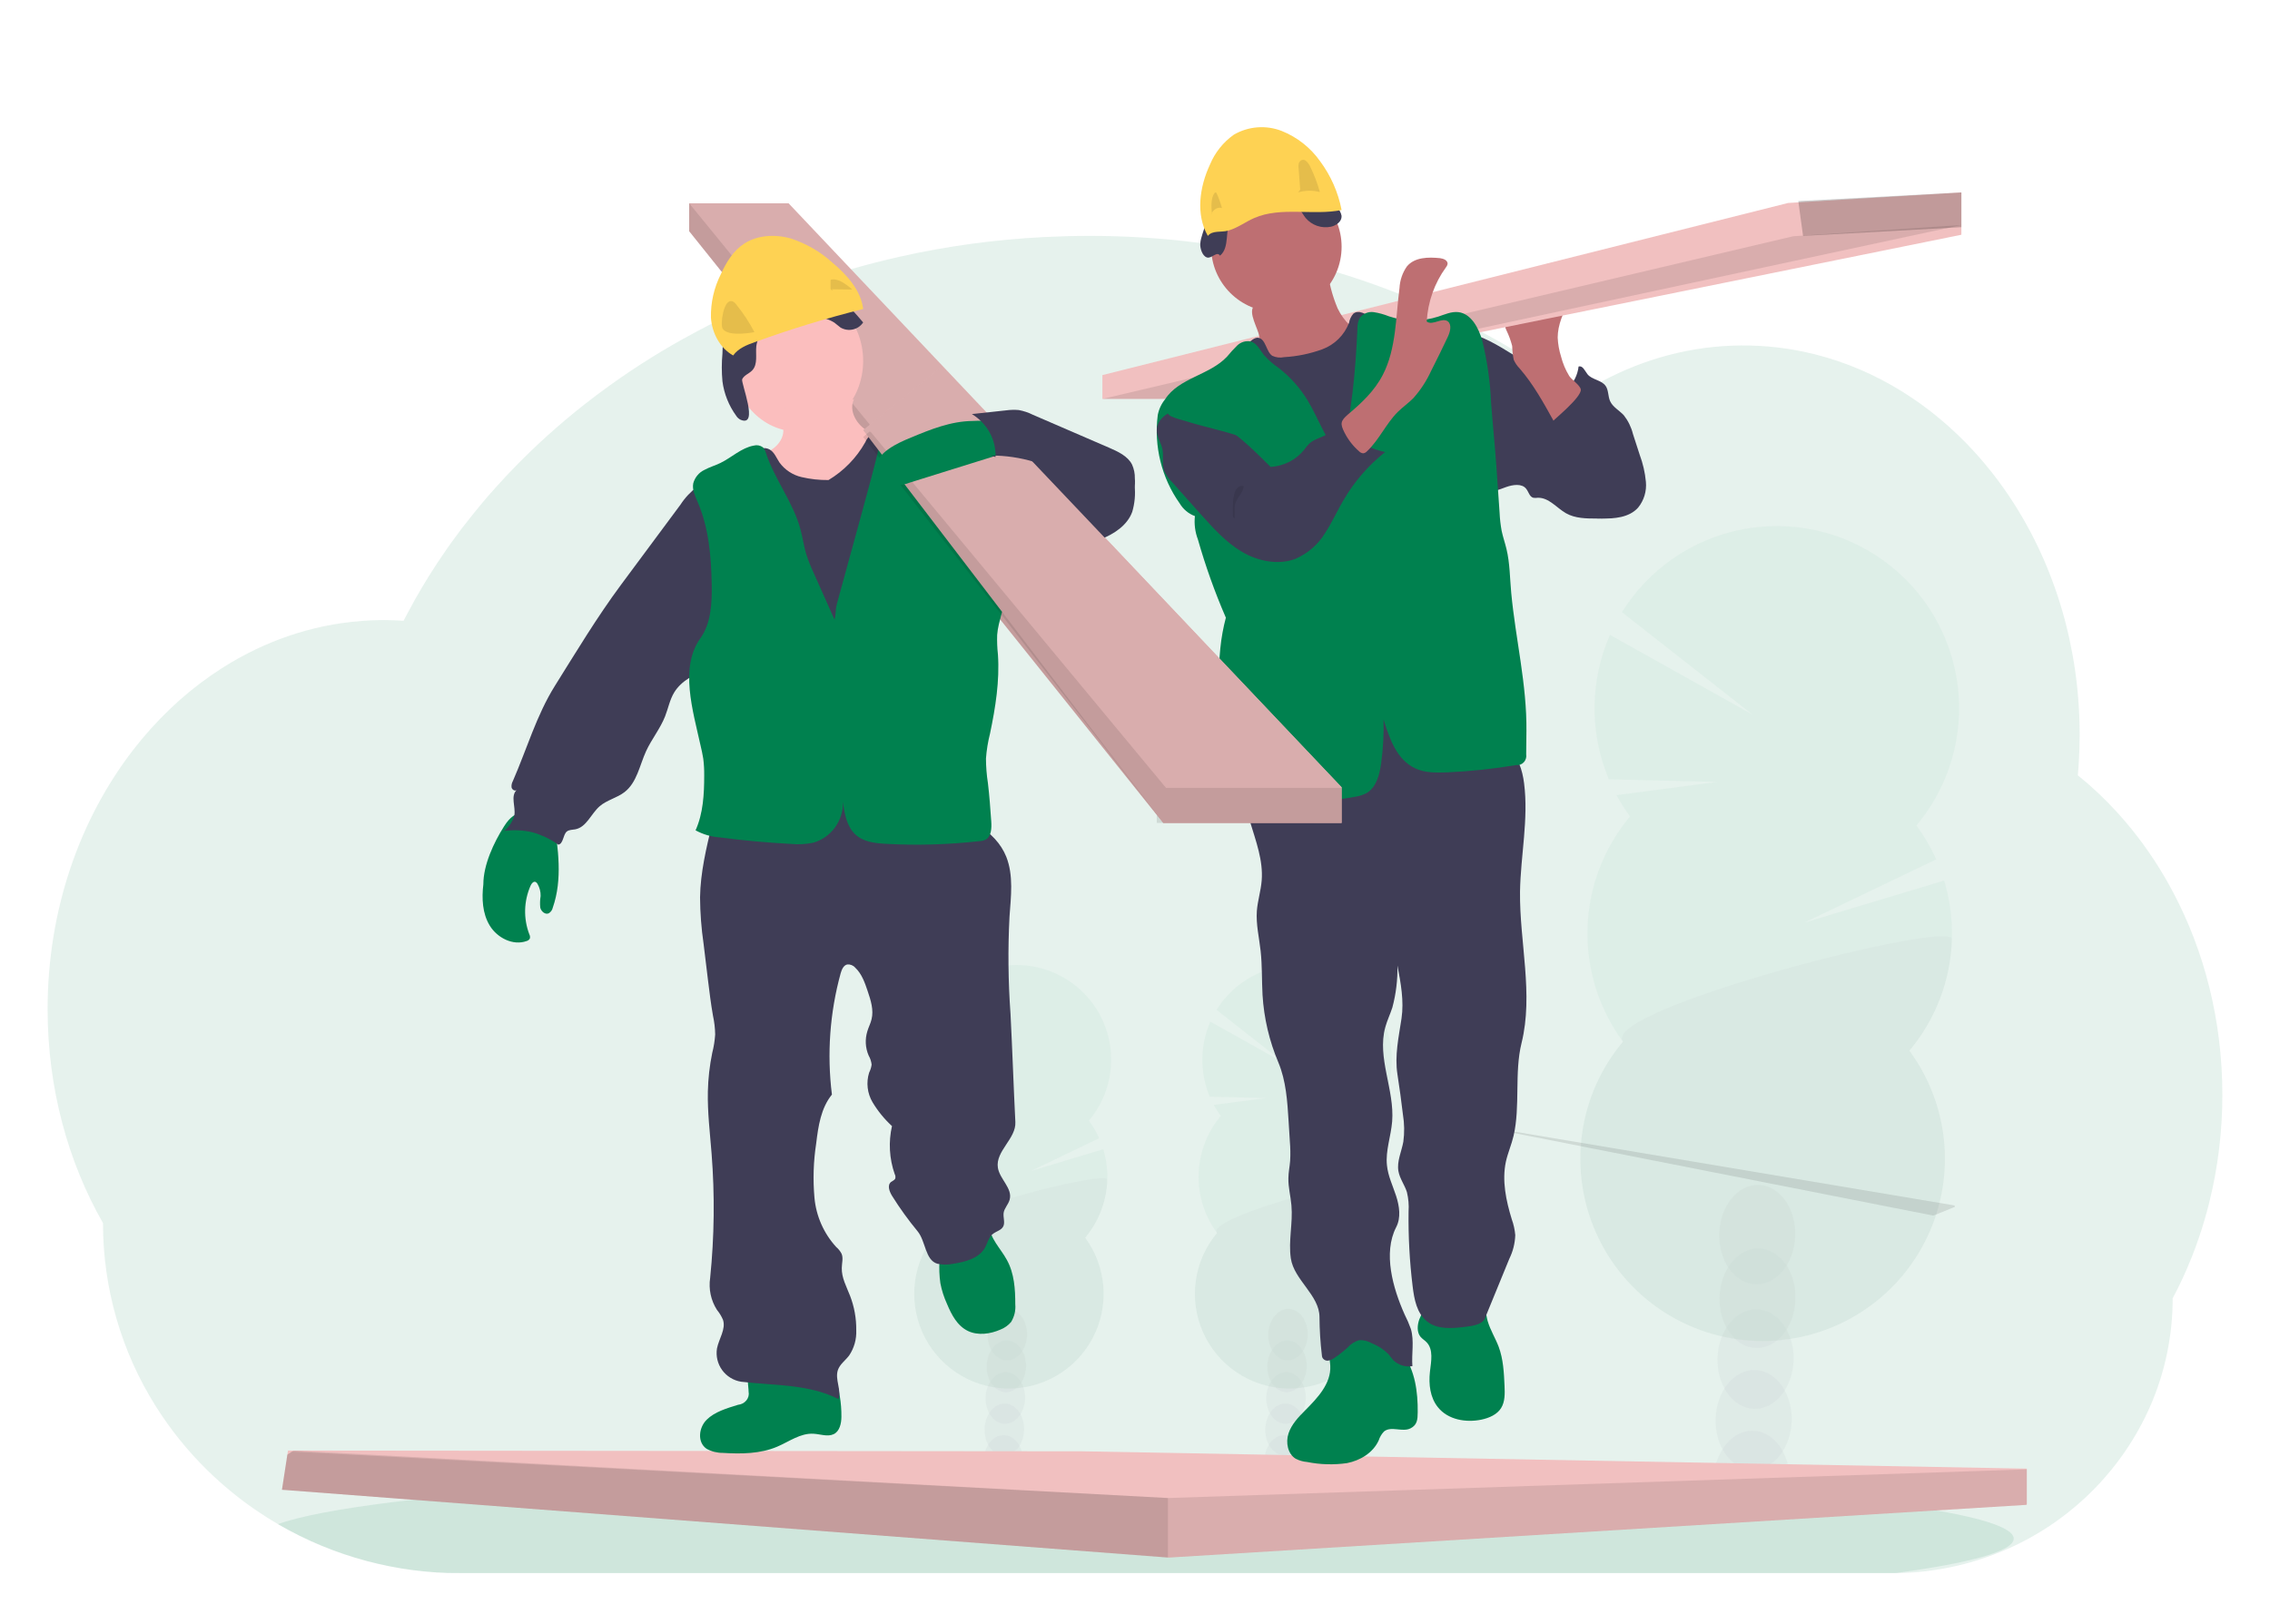 <svg width="211" height="151" viewBox="0 0 211 151" fill="none" xmlns="http://www.w3.org/2000/svg">
<g clip-path="url(#clip0_1025_622)" filter="url(#filter0_d_1025_622)">
<path opacity="0.1" d="M206.571 97.791C206.575 101.16 206.167 104.516 205.358 107.786C205.085 108.888 204.769 109.967 204.409 111.023C203.968 112.327 203.457 113.605 202.878 114.854C202.586 115.485 202.278 116.104 201.953 116.711C201.958 120.165 201.247 123.583 199.864 126.749C197.364 132.429 192.907 137.021 187.305 139.69C183.802 141.361 179.973 142.24 176.092 142.264H42.802C36.871 142.277 31.044 140.719 25.91 137.748L25.831 137.704C25.1 137.276 24.388 136.823 23.693 136.345C22.131 135.265 20.662 134.055 19.305 132.727C17.467 130.931 15.848 128.924 14.48 126.749C11.269 121.65 9.568 115.745 9.574 109.719C6.321 104.012 4.425 97.176 4.425 89.831C4.425 80.563 7.439 72.109 12.39 65.709C13.422 64.372 14.553 63.114 15.773 61.945C16.976 60.789 18.27 59.73 19.641 58.779C20.738 58.017 21.885 57.329 23.073 56.719C23.57 56.467 24.067 56.228 24.573 56.007C25.018 55.81 25.468 55.626 25.922 55.453C26.468 55.246 27.021 55.055 27.58 54.881C28.14 54.707 28.692 54.555 29.237 54.425C30.038 54.229 30.852 54.07 31.68 53.948C32.367 53.846 33.053 53.776 33.74 53.723C34.286 53.682 34.837 53.659 35.391 53.652H35.691C36.302 53.652 36.91 53.676 37.512 53.718C37.576 53.591 37.645 53.462 37.708 53.337C37.948 52.878 38.197 52.422 38.448 51.976C38.447 51.972 38.447 51.968 38.448 51.964C38.491 51.885 38.533 51.807 38.578 51.732C38.781 51.366 38.992 51.004 39.208 50.646C39.307 50.474 39.405 50.313 39.507 50.151C39.528 50.111 39.551 50.072 39.577 50.035C39.68 49.863 39.785 49.691 39.891 49.52C40.421 48.673 40.972 47.841 41.544 47.024L41.69 46.815C41.779 46.688 41.861 46.564 41.961 46.437C42.198 46.106 42.441 45.773 42.687 45.447C42.858 45.214 43.03 44.982 43.215 44.761C43.662 44.188 44.119 43.616 44.588 43.044C45.057 42.472 45.545 41.908 46.051 41.35C46.119 41.273 46.188 41.198 46.26 41.122L46.993 40.322C47.029 40.285 47.06 40.25 47.094 40.216C47.182 40.121 47.266 40.027 47.36 39.936C47.753 39.519 48.157 39.111 48.562 38.704C50.623 36.651 52.819 34.738 55.135 32.977C55.226 32.905 55.318 32.836 55.409 32.767C55.845 32.44 56.288 32.115 56.731 31.796C59.166 30.049 61.712 28.461 64.353 27.042C64.535 26.937 64.72 26.84 64.907 26.743C67.274 25.491 69.709 24.37 72.199 23.386C73.557 22.849 74.945 22.345 76.342 21.883C77.273 21.578 78.206 21.288 79.152 21.015C80.63 20.589 82.119 20.207 83.618 19.87C88.033 18.879 92.526 18.267 97.045 18.04C98.418 17.971 99.807 17.934 101.211 17.932C107.985 17.923 114.732 18.777 121.291 20.472C121.359 20.575 121.451 20.658 121.56 20.715C121.669 20.772 121.791 20.8 121.914 20.797H122.491C122.741 20.865 122.99 20.934 123.241 21.006C124.64 21.409 126.019 21.849 127.378 22.326L127.722 22.449C131.076 23.642 134.341 25.076 137.489 26.74C140.327 28.236 143.059 29.924 145.667 31.793C146.068 32.081 146.464 32.371 146.854 32.664C147.328 32.361 147.81 32.071 148.299 31.793C150.191 30.715 152.199 29.859 154.286 29.241C158.648 27.95 163.264 27.769 167.714 28.715C173.42 29.925 178.586 32.929 182.758 37.2C184.457 38.948 185.969 40.868 187.27 42.929C187.365 43.077 187.459 43.226 187.55 43.377C188.668 45.201 189.629 47.117 190.423 49.104C190.452 49.178 190.481 49.247 190.507 49.319C191.24 51.179 191.831 53.093 192.275 55.043C192.295 55.142 192.319 55.24 192.34 55.34C192.755 57.226 193.038 59.14 193.184 61.067C193.184 61.135 193.184 61.206 193.198 61.278C193.27 62.274 193.307 63.281 193.308 64.298C193.308 65.208 193.277 66.111 193.22 67.007C193.22 67.104 193.207 67.206 193.198 67.307C193.183 67.566 193.16 67.822 193.138 68.083C194.449 69.14 195.676 70.297 196.807 71.544C197.307 72.09 197.791 72.656 198.259 73.243C199.685 75.03 200.937 76.948 202.001 78.971C204.903 84.449 206.571 90.893 206.571 97.791Z" fill="#00814F"/>
<path opacity="0.1" d="M187.178 139.054C187.178 140.226 183.14 141.325 176.093 142.269H42.802C36.872 142.281 31.044 140.723 25.911 137.753L25.832 137.709C27.857 136.971 31.513 136.283 36.488 135.661L36.711 135.634C38.942 135.361 41.436 135.102 44.161 134.856C44.23 134.856 44.301 134.846 44.369 134.837C46.532 134.645 48.832 134.465 51.27 134.297C51.347 134.297 51.423 134.283 51.5 134.28C52.441 134.212 53.401 134.148 54.38 134.087L54.758 134.063C61.889 133.621 69.995 133.267 78.785 133.034H78.795C80.026 132.999 81.271 132.969 82.528 132.943C83.926 132.91 85.342 132.88 86.774 132.855C87.868 132.831 88.975 132.814 90.085 132.797H90.111C95.12 132.721 100.297 132.684 105.589 132.684C118.678 132.684 131.048 132.922 142.01 133.351H142.041C143.726 133.416 145.381 133.489 146.994 133.562L148.367 133.628C150.187 133.714 151.961 133.808 153.687 133.907C173.99 135.062 187.178 136.938 187.178 139.054Z" fill="#00814F"/>
<g opacity="0.2">
<path opacity="0.2" d="M121.182 131.896C121.177 132.081 121.156 132.265 121.119 132.447C119.924 132.257 118.723 132.085 117.515 131.932C117.515 131.884 117.515 131.834 117.515 131.784C117.526 131.27 117.674 130.767 117.944 130.329C118.297 129.769 118.834 129.419 119.427 129.438C120.019 129.457 120.532 129.84 120.849 130.418C121.09 130.872 121.204 131.382 121.182 131.896V131.896Z" fill="#3F3D56"/>
<path opacity="0.2" d="M121.281 128.963C121.323 127.636 120.535 126.534 119.522 126.502C118.508 126.47 117.652 127.52 117.61 128.847C117.568 130.175 118.356 131.276 119.37 131.308C120.383 131.341 121.239 130.291 121.281 128.963Z" fill="#3F3D56"/>
<path opacity="0.2" d="M121.374 126.025C121.416 124.698 120.628 123.596 119.614 123.564C118.601 123.532 117.745 124.582 117.703 125.909C117.661 127.236 118.449 128.338 119.462 128.37C120.476 128.402 121.332 127.352 121.374 126.025Z" fill="#3F3D56"/>
<path opacity="0.2" d="M121.467 123.087C121.508 121.759 120.721 120.658 119.707 120.626C118.693 120.593 117.838 121.643 117.796 122.971C117.754 124.298 118.541 125.4 119.555 125.432C120.569 125.464 121.425 124.414 121.467 123.087Z" fill="#3F3D56"/>
<path opacity="0.2" d="M121.557 120.148C121.599 118.821 120.812 117.719 119.798 117.687C118.784 117.655 117.928 118.705 117.886 120.032C117.845 121.36 118.632 122.462 119.646 122.494C120.66 122.526 121.515 121.476 121.557 120.148Z" fill="#3F3D56"/>
<path opacity="0.2" d="M113.476 99.761C113.234 99.434 113.016 99.09 112.824 98.731L117.674 98.091L112.453 97.966C111.987 96.861 111.752 95.672 111.761 94.473C111.77 93.274 112.024 92.089 112.506 90.991L119.392 94.844L113.085 89.894C113.721 88.865 114.563 87.978 115.557 87.289C116.552 86.6 117.677 86.123 118.864 85.889C120.051 85.654 121.274 85.667 122.456 85.926C123.637 86.185 124.753 86.685 125.733 87.395C126.713 88.105 127.536 89.009 128.151 90.051C128.765 91.093 129.159 92.251 129.306 93.451C129.453 94.652 129.351 95.871 129.007 97.03C128.662 98.19 128.082 99.266 127.302 100.192C127.678 100.701 127.998 101.249 128.255 101.827L121.889 104.882L128.639 102.852C129.064 104.255 129.133 105.741 128.838 107.177C128.544 108.613 127.896 109.952 126.954 111.075C127.934 112.404 128.52 113.983 128.645 115.63C128.77 117.277 128.429 118.926 127.661 120.388C126.893 121.85 125.729 123.067 124.302 123.899C122.875 124.731 121.243 125.145 119.592 125.093C117.941 125.041 116.338 124.525 114.966 123.605C113.595 122.685 112.51 121.397 111.835 119.889C111.161 118.381 110.924 116.714 111.153 115.078C111.382 113.442 112.066 111.904 113.128 110.639C111.957 109.05 111.354 107.113 111.416 105.14C111.479 103.168 112.202 101.273 113.471 99.761H113.476Z" fill="#00814F"/>
<path opacity="0.1" d="M129.013 105.696C128.953 107.669 128.227 109.565 126.954 111.074C127.934 112.404 128.52 113.982 128.645 115.629C128.77 117.277 128.429 118.925 127.661 120.388C126.893 121.85 125.729 123.067 124.302 123.899C122.875 124.731 121.243 125.144 119.592 125.092C117.941 125.04 116.338 124.525 114.966 123.605C113.595 122.684 112.51 121.397 111.835 119.889C111.161 118.381 110.924 116.714 111.153 115.078C111.382 113.442 112.066 111.904 113.128 110.638C112 109.106 129.044 104.709 129.013 105.696Z" fill="black"/>
</g>
<g opacity="0.2">
<path opacity="0.2" d="M95.094 131.896C95.089 132.081 95.068 132.265 95.031 132.447C93.836 132.257 92.635 132.085 91.427 131.932C91.427 131.884 91.427 131.834 91.427 131.784C91.438 131.27 91.586 130.767 91.856 130.329C92.209 129.769 92.747 129.419 93.339 129.438C93.931 129.457 94.444 129.84 94.761 130.418C95.002 130.872 95.117 131.382 95.094 131.896V131.896Z" fill="#3F3D56"/>
<path opacity="0.2" d="M95.191 128.964C95.233 127.637 94.445 126.535 93.432 126.503C92.418 126.471 91.562 127.521 91.52 128.848C91.478 130.175 92.266 131.277 93.28 131.309C94.293 131.342 95.149 130.291 95.191 128.964Z" fill="#3F3D56"/>
<path opacity="0.2" d="M95.284 126.026C95.326 124.698 94.538 123.597 93.525 123.565C92.511 123.532 91.655 124.582 91.613 125.91C91.571 127.237 92.359 128.339 93.373 128.371C94.386 128.403 95.242 127.353 95.284 126.026Z" fill="#3F3D56"/>
<path opacity="0.2" d="M95.377 123.087C95.419 121.76 94.631 120.658 93.617 120.626C92.603 120.594 91.748 121.644 91.706 122.971C91.664 124.299 92.452 125.4 93.465 125.433C94.479 125.465 95.335 124.415 95.377 123.087Z" fill="#3F3D56"/>
<path opacity="0.2" d="M95.469 120.149C95.51 118.822 94.723 117.72 93.709 117.688C92.695 117.656 91.84 118.706 91.798 120.033C91.756 121.361 92.543 122.462 93.557 122.495C94.571 122.527 95.427 121.477 95.469 120.149Z" fill="#3F3D56"/>
<path opacity="0.2" d="M87.388 99.761C87.147 99.434 86.929 99.09 86.736 98.731L91.586 98.091L86.365 97.966C85.9 96.861 85.664 95.672 85.673 94.473C85.682 93.274 85.936 92.089 86.419 90.991L93.304 94.844L86.997 89.894C87.633 88.865 88.475 87.978 89.469 87.289C90.464 86.6 91.59 86.123 92.776 85.889C93.963 85.654 95.186 85.667 96.368 85.926C97.55 86.185 98.665 86.685 99.645 87.395C100.625 88.105 101.448 89.009 102.063 90.051C102.678 91.093 103.071 92.251 103.218 93.451C103.365 94.652 103.263 95.871 102.919 97.03C102.574 98.19 101.994 99.266 101.214 100.192C101.59 100.701 101.91 101.249 102.167 101.827L95.801 104.882L102.551 102.852C102.976 104.255 103.045 105.741 102.751 107.177C102.456 108.613 101.809 109.952 100.866 111.075C101.846 112.404 102.432 113.983 102.557 115.63C102.682 117.277 102.341 118.926 101.573 120.388C100.805 121.85 99.641 123.067 98.214 123.899C96.787 124.731 95.155 125.145 93.504 125.093C91.853 125.041 90.25 124.525 88.878 123.605C87.507 122.685 86.422 121.397 85.747 119.889C85.073 118.381 84.837 116.714 85.065 115.078C85.294 113.442 85.978 111.904 87.04 110.639C85.869 109.05 85.266 107.113 85.329 105.14C85.391 103.168 86.114 101.273 87.383 99.761H87.388Z" fill="#00814F"/>
<path opacity="0.1" d="M102.925 105.696C102.865 107.669 102.14 109.565 100.866 111.074C101.846 112.404 102.432 113.982 102.557 115.629C102.682 117.277 102.341 118.925 101.573 120.388C100.805 121.85 99.641 123.067 98.214 123.899C96.787 124.731 95.155 125.144 93.504 125.092C91.853 125.04 90.25 124.525 88.878 123.605C87.507 122.684 86.422 121.397 85.747 119.889C85.073 118.381 84.837 116.714 85.065 115.078C85.294 113.442 85.978 111.904 87.04 110.638C85.912 109.106 102.956 104.709 102.925 105.696Z" fill="black"/>
</g>
<g opacity="0.2">
<path opacity="0.2" d="M166.354 133.773C166.341 134.124 166.299 134.473 166.228 134.817C163.929 134.449 161.612 134.121 159.279 133.832C159.279 133.739 159.279 133.645 159.279 133.548C159.301 132.557 159.587 131.59 160.107 130.746C160.793 129.67 161.823 128.995 162.961 129.03C164.099 129.064 165.089 129.804 165.707 130.917C166.173 131.795 166.396 132.781 166.354 133.773V133.773Z" fill="#3F3D56"/>
<path opacity="0.2" d="M166.539 128.123C166.62 125.567 165.103 123.445 163.15 123.383C161.198 123.322 159.549 125.344 159.469 127.9C159.388 130.456 160.905 132.578 162.858 132.64C164.81 132.701 166.459 130.679 166.539 128.123Z" fill="#3F3D56"/>
<path opacity="0.2" d="M166.718 122.466C166.799 119.91 165.281 117.788 163.329 117.727C161.376 117.665 159.728 119.687 159.647 122.243C159.566 124.799 161.084 126.921 163.036 126.983C164.989 127.045 166.637 125.022 166.718 122.466Z" fill="#3F3D56"/>
<path opacity="0.2" d="M166.898 116.81C166.979 114.254 165.461 112.132 163.509 112.07C161.556 112.008 159.908 114.03 159.827 116.586C159.746 119.142 161.264 121.264 163.216 121.326C165.169 121.388 166.817 119.366 166.898 116.81Z" fill="#3F3D56"/>
<path opacity="0.2" d="M166.875 110.895C166.952 108.338 165.431 106.217 163.477 106.159C161.524 106.1 159.878 108.126 159.801 110.683C159.724 113.24 161.246 115.361 163.199 115.42C165.153 115.478 166.799 113.453 166.875 110.895Z" fill="#3F3D56"/>
<path opacity="0.2" d="M151.516 71.91C151.053 71.28 150.634 70.618 150.261 69.931L159.598 68.699L149.549 68.457C148.652 66.329 148.197 64.041 148.215 61.733C148.232 59.424 148.72 57.142 149.649 55.029L162.907 62.445L150.766 52.916C151.994 50.94 153.615 49.237 155.529 47.915C157.444 46.593 159.61 45.679 161.893 45.23C164.176 44.782 166.527 44.808 168.799 45.308C171.071 45.808 173.216 46.771 175.1 48.136C176.984 49.501 178.567 51.24 179.749 53.243C180.932 55.247 181.689 57.473 181.974 59.782C182.259 62.091 182.065 64.434 181.404 66.665C180.744 68.896 179.631 70.967 178.135 72.749C178.858 73.73 179.473 74.786 179.97 75.898L167.714 81.783L180.708 77.87C181.526 80.567 181.66 83.426 181.096 86.187C180.531 88.949 179.287 91.526 177.476 93.686C179.362 96.245 180.49 99.284 180.731 102.455C180.971 105.625 180.315 108.8 178.836 111.615C177.357 114.43 175.117 116.772 172.37 118.373C169.623 119.975 166.481 120.771 163.302 120.671C160.124 120.57 157.039 119.578 154.398 117.807C151.757 116.035 149.668 113.557 148.37 110.654C147.072 107.752 146.617 104.542 147.056 101.393C147.496 98.244 148.813 95.282 150.857 92.846C148.604 89.787 147.445 86.06 147.564 82.263C147.684 78.466 149.075 74.819 151.516 71.908V71.91Z" fill="#00814F"/>
<path opacity="0.1" d="M181.43 83.333C181.317 87.131 179.927 90.78 177.483 93.689C179.369 96.249 180.497 99.288 180.737 102.458C180.978 105.629 180.321 108.803 178.843 111.618C177.364 114.433 175.123 116.775 172.376 118.377C169.63 119.978 166.487 120.774 163.309 120.674C160.131 120.574 157.045 119.581 154.405 117.81C151.764 116.039 149.675 113.56 148.377 110.658C147.079 107.755 146.623 104.546 147.063 101.396C147.503 98.247 148.82 95.285 150.864 92.85C148.677 89.896 181.49 81.433 181.43 83.333Z" fill="black"/>
</g>
<path d="M26.209 134.51L108.563 140.812L108.633 140.817L188.334 135.916L188.394 135.912V132.547L100.574 130.935L27.306 130.865H26.77L26.712 131.242L26.209 134.51Z" fill="#F1C0C0"/>
<path opacity="0.1" d="M26.209 134.51L108.563 140.812L108.633 140.817L188.334 135.916L188.394 135.85V132.617H188.324L108.563 135.281L27.306 130.865H27.294L27.149 130.959L26.712 131.242L26.209 134.51Z" fill="black"/>
<path opacity="0.1" d="M26.209 134.51L108.563 140.812V135.28L27.149 130.959L26.712 131.242L26.209 134.51Z" fill="black"/>
<path opacity="0.1" d="M136.023 100.417L179.697 109.02L181.696 108.219L181.689 108.078L136.023 100.417Z" fill="black"/>
<path d="M146.499 32.277C146.915 32.494 147.313 32.742 147.688 33.02C148.132 33.393 148.531 33.814 148.877 34.273C150.577 36.388 152.147 38.846 151.981 41.513C151.984 41.901 151.908 42.286 151.756 42.646C151.604 43.005 151.38 43.333 151.097 43.609C150.395 44.184 149.388 44.211 148.469 44.211C147.47 44.211 146.42 44.211 145.556 43.716C144.692 43.22 143.97 42.256 142.948 42.279C142.803 42.302 142.656 42.302 142.512 42.279C142.159 42.169 142.088 41.723 141.858 41.441C141.461 40.934 140.625 41.06 140.003 41.281C139.38 41.502 138.691 41.833 138.076 41.578C137.72 41.397 137.428 41.117 137.24 40.774C135.77 38.488 135.457 35.74 135.179 33.084C135.009 31.469 133.709 25.959 137.296 27.213C138.881 27.761 140.363 28.859 141.806 29.663L146.499 32.277Z" fill="#3F3D56"/>
<path d="M143.602 32.208C143.912 32.437 144.288 32.553 144.669 32.538C145.051 32.522 145.416 32.375 145.707 32.121C146.278 31.591 146.642 30.865 146.731 30.079C147.115 29.957 147.31 30.473 147.556 30.789C147.985 31.325 148.86 31.317 149.251 31.889C149.523 32.283 149.462 32.831 149.653 33.277C149.903 33.852 150.52 34.152 150.942 34.617C151.34 35.126 151.628 35.716 151.785 36.348L152.414 38.288C152.715 39.095 152.909 39.94 152.989 40.8C153.029 41.23 152.985 41.664 152.86 42.076C152.735 42.488 152.531 42.871 152.261 43.201C151.417 44.136 150.033 44.234 148.81 44.207C148.401 44.216 147.993 44.166 147.598 44.061C146.513 43.714 145.819 42.59 145.531 41.458C145.243 40.327 145.274 39.14 145.105 37.981C144.923 36.842 144.601 35.732 144.147 34.676C143.809 33.856 142.881 32.634 142.897 31.763C143.173 31.763 143.372 32.023 143.602 32.208Z" fill="#3F3D56"/>
<path d="M145.101 29.146C144.922 28.579 144.817 27.989 144.79 27.392C144.79 26.194 145.316 25.067 145.846 23.997L141.458 24.616C140.928 24.692 140.337 24.803 140.037 25.263C139.924 25.491 139.864 25.743 139.864 26C139.864 26.257 139.924 26.509 140.037 26.737C140.257 27.193 140.432 27.671 140.559 28.163C140.569 28.594 140.617 29.023 140.702 29.446C140.838 29.756 141.03 30.036 141.266 30.273C142.521 31.719 143.462 33.425 144.399 35.114C144.372 35.066 147.044 32.913 146.936 32.21C146.875 31.811 146.103 31.331 145.857 30.948C145.518 30.391 145.263 29.783 145.101 29.146V29.146Z" fill="#BE6F72"/>
<path d="M182.314 13.889V17.826L117.444 30.974L114.079 33.093H102.468V30.875L166.203 14.872L182.314 13.889Z" fill="#F1C0C0"/>
<path opacity="0.1" d="M182.314 16.921L117.444 30.849L114.079 33.093H102.468L166.676 17.967L182.314 16.921Z" fill="black"/>
<path d="M130.393 121.878C129.675 120.985 128.682 120.367 127.578 120.126C126.474 119.885 125.323 120.035 124.313 120.551C124.096 120.656 123.906 120.809 123.754 120.999C123.372 121.548 123.617 122.306 123.651 122.985C123.739 124.642 122.454 125.988 121.299 127.146C120.68 127.767 120.049 128.43 119.769 129.274C119.49 130.118 119.697 131.19 120.446 131.63C120.773 131.798 121.129 131.899 121.494 131.928C122.717 132.173 123.97 132.209 125.204 132.034C126.424 131.794 127.621 131.084 128.148 129.93C128.25 129.617 128.419 129.331 128.642 129.094C129.315 128.548 130.347 129.188 131.112 128.799C131.743 128.477 131.77 127.971 131.778 127.303C131.801 125.458 131.533 123.37 130.393 121.878Z" fill="#00814F"/>
<path d="M139.306 121.222C139.734 122.372 139.793 123.625 139.849 124.853C139.88 125.562 139.901 126.322 139.525 126.922C139.15 127.522 138.416 127.837 137.714 127.987C136.263 128.292 134.584 128.004 133.649 126.829C132.932 125.932 132.783 124.7 132.915 123.536C133.026 122.581 133.263 121.463 132.592 120.785C132.418 120.604 132.192 120.477 132.032 120.281C131.684 119.848 131.74 119.195 131.927 118.663C132.172 118.154 132.355 117.616 132.473 117.062C132.501 116.8 137.181 117.247 137.613 117.463C138.2 117.758 138.11 118.251 138.287 118.847C138.534 119.678 139.007 120.427 139.306 121.222Z" fill="#00814F"/>
<path d="M140.128 65.631C141.126 66.298 141.511 67.609 141.666 68.826C142.093 72.161 141.345 75.532 141.288 78.899C141.235 83.615 142.558 88.418 141.428 92.986C140.752 95.717 141.326 98.838 140.691 101.596C140.502 102.415 140.155 103.188 139.974 104.007C139.596 105.782 139.992 107.639 140.525 109.375C140.695 109.843 140.803 110.332 140.846 110.83C140.821 111.597 140.632 112.348 140.295 113.031L138.028 118.566C137.775 119.187 136.777 119.288 136.139 119.37C134.937 119.518 133.596 119.624 132.641 118.855C131.685 118.086 131.454 116.799 131.307 115.598C131.024 113.291 130.898 110.967 130.929 108.642C130.971 108.035 130.918 107.425 130.774 106.835C130.566 106.168 130.109 105.591 129.985 104.885C129.826 103.972 130.276 103.075 130.442 102.154C130.556 101.313 130.543 100.459 130.404 99.622C130.257 98.374 130.087 97.125 129.894 95.885C129.622 94.149 130.011 92.436 130.272 90.696C130.517 89.061 130.204 87.396 129.894 85.773C129.921 87.09 129.762 88.404 129.422 89.674C129.221 90.294 128.934 90.887 128.761 91.519C127.986 94.355 129.637 97.332 129.403 100.27C129.293 101.643 128.772 103 128.919 104.354C129.021 105.345 129.467 106.254 129.773 107.198C130.079 108.142 130.238 109.223 129.773 110.105C128.545 112.5 129.463 115.757 130.563 118.215C130.786 118.651 130.98 119.102 131.144 119.565C131.469 120.673 131.197 121.863 131.284 123.018C130.968 123.071 130.644 123.049 130.337 122.954C130.03 122.859 129.748 122.692 129.512 122.468C129.346 122.288 129.21 122.077 129.048 121.89C128.594 121.443 128.056 121.097 127.468 120.872C127.123 120.672 126.73 120.579 126.335 120.603C125.92 120.723 125.546 120.962 125.258 121.293C124.885 121.633 124.488 121.944 124.072 122.226C123.895 122.366 123.688 122.461 123.468 122.503C123.357 122.52 123.244 122.502 123.144 122.449C123.044 122.397 122.963 122.313 122.912 122.21C122.889 122.145 122.875 122.077 122.871 122.007C122.73 120.829 122.656 119.644 122.648 118.457C122.648 116.417 120.283 115.012 119.984 112.995C119.746 111.369 120.188 109.711 120.041 108.072C119.969 107.229 119.743 106.402 119.758 105.56C119.758 105.014 119.879 104.479 119.92 103.937C119.955 103.335 119.946 102.731 119.894 102.131L119.777 100.246C119.663 98.385 119.539 96.485 118.828 94.784C117.986 92.798 117.487 90.675 117.355 88.511C117.279 87.146 117.328 85.781 117.177 84.411C117.041 83.174 116.739 81.946 116.826 80.705C116.898 79.745 117.204 78.817 117.276 77.857C117.423 76.012 116.743 74.217 116.21 72.45C115.677 70.683 115.285 68.724 115.984 67.019C116.083 66.74 116.25 66.49 116.467 66.294C116.735 66.111 117.04 65.993 117.359 65.951C123.841 64.544 130.485 64.107 137.087 64.651C138.163 64.715 139.208 65.051 140.128 65.631Z" fill="#3F3D56"/>
<path d="M118.639 25.007C121.989 25.007 124.704 22.292 124.704 18.943C124.704 15.594 121.989 12.878 118.639 12.878C115.29 12.878 112.575 15.594 112.575 18.943C112.575 22.292 115.29 25.007 118.639 25.007Z" fill="#BE6F72"/>
<path d="M117.052 27.262C117.144 27.629 117.144 28.014 117.052 28.381C116.952 28.638 116.811 28.876 116.635 29.087C116.019 29.89 115.337 30.638 114.597 31.325C114.974 32.176 115.653 32.853 116.5 33.223C117.341 33.584 118.223 33.839 119.126 33.981C119.577 34.1 120.046 34.133 120.509 34.077C120.936 33.969 121.339 33.784 121.701 33.532L125.237 31.393C125.771 31.102 126.265 30.742 126.708 30.323C127.356 29.65 127.723 28.75 127.733 27.811C127.749 27.643 127.704 27.475 127.605 27.338C127.47 27.219 127.3 27.147 127.121 27.134C125.877 26.857 124.896 25.838 124.339 24.683C123.837 23.498 123.511 22.245 123.374 20.964L119.603 22.97C119.043 23.271 118.487 23.572 117.906 23.832C117.537 24.001 116.79 24.141 116.528 24.482C116.027 25.112 116.921 26.504 117.052 27.262Z" fill="#BE6F72"/>
<path d="M114.914 29.083C114.375 29.525 113.954 30.094 113.689 30.74C113.442 31.538 113.689 32.381 113.912 33.172C114.96 36.541 115.76 39.983 116.306 43.469C116.642 45.865 116.765 48.297 116.929 50.72C117.264 55.663 117.751 63.545 118.401 68.457C120.795 68.565 123.129 67.866 125.503 67.61C129.94 67.139 134.509 68.217 138.854 67.211C137.8 63.046 136.747 55.935 135.694 51.774C135.228 50.135 134.905 48.459 134.728 46.763C134.636 45.545 134.692 44.324 134.708 43.098C134.744 40.702 134.612 38.306 134.481 35.911C134.329 33.116 134.178 30.32 133.515 27.585C133.469 27.237 133.306 26.914 133.052 26.671C132.653 26.38 132.135 26.483 131.66 26.547C130.206 26.732 128.735 26.383 127.518 25.565C126.992 25.206 126.285 24.766 125.795 25.166C125.585 25.407 125.447 25.701 125.396 26.016C125.178 26.581 124.843 27.093 124.413 27.518C123.982 27.943 123.465 28.271 122.898 28.48C121.761 28.892 120.57 29.137 119.363 29.206C118.993 29.286 118.608 29.242 118.266 29.083C117.699 28.735 117.659 27.486 116.945 27.402C116.318 27.33 115.337 28.679 114.914 29.083Z" fill="#3F3D56"/>
<path d="M124.612 38.347C123.203 36.961 122.584 34.95 121.556 33.241C120.856 32.092 119.962 31.081 118.916 30.256C118.39 29.899 117.908 29.478 117.48 29.003C117.117 28.544 116.842 27.931 116.291 27.754C116.064 27.703 115.828 27.71 115.604 27.774C115.38 27.837 115.174 27.956 115.004 28.119C114.667 28.449 114.348 28.798 114.049 29.164C112.429 30.888 109.583 31.128 108.299 33.123C107.953 33.546 107.717 34.053 107.615 34.596C107.246 37.5 107.976 40.439 109.655 42.805C109.981 43.353 110.48 43.77 111.069 43.983C110.989 44.716 111.083 45.457 111.344 46.144C112.051 48.629 112.921 51.063 113.946 53.429C113.701 54.355 113.529 55.299 113.434 56.253C113.166 58.653 113.415 61.088 113.163 63.492C112.956 65.456 112.398 67.369 112.379 69.337C112.379 69.651 112.406 70.024 112.67 70.185C112.81 70.259 112.967 70.293 113.124 70.283L117.823 70.428C120.551 70.511 123.306 70.593 125.991 70.075C126.349 70.02 126.696 69.908 127.019 69.741C127.928 69.219 128.23 68.04 128.375 66.992C128.565 65.631 128.64 64.257 128.601 62.883C129.17 64.733 129.846 66.646 131.565 67.447C132.475 67.871 133.514 67.84 134.511 67.812C136.66 67.714 138.802 67.487 140.925 67.133C141.056 67.15 141.189 67.135 141.313 67.089C141.437 67.044 141.55 66.969 141.641 66.871C141.732 66.772 141.799 66.654 141.837 66.524C141.876 66.394 141.884 66.257 141.861 66.124L141.884 63.979C141.93 59.623 140.88 55.46 140.471 51.124C140.341 49.757 140.352 48.374 140.028 47.035C139.894 46.474 139.699 45.924 139.581 45.358C139.479 44.804 139.415 44.244 139.39 43.681L139.092 39.36C138.95 37.361 138.748 35.433 138.599 33.438C138.517 31.495 138.243 29.565 137.781 27.68C137.449 26.501 136.757 25.166 135.562 25.02C134.924 24.946 134.305 25.233 133.697 25.433C132.204 25.916 130.602 25.909 129.113 25.413C128.653 25.227 128.173 25.095 127.684 25.02C127.438 24.986 127.187 25.02 126.957 25.117C126.728 25.215 126.527 25.375 126.377 25.578C126.229 25.885 126.159 26.226 126.175 26.568C125.995 30.492 125.663 34.533 124.612 38.347Z" fill="#00814F"/>
<path d="M118.106 39.413C116.348 37.658 114.544 35.87 112.279 34.754C111.386 34.313 110.372 33.981 109.384 34.147C108.396 34.313 107.477 35.126 107.523 36.076C107.554 36.664 107.931 37.184 108.049 37.762C108.187 38.413 107.988 39.106 108.202 39.734C108.376 40.148 108.635 40.526 108.965 40.843L111.665 43.873C112.809 45.137 113.953 46.42 115.425 47.294C116.897 48.168 118.804 48.576 120.421 47.955C121.572 47.448 122.528 46.617 123.159 45.574C123.831 44.563 124.303 43.458 124.933 42.414C125.912 40.746 127.205 39.262 128.746 38.033C127.953 37.838 126.958 37.564 126.458 36.95C126.316 36.755 126.195 36.546 126.096 36.328L125.478 35.064C125.268 35.054 125.058 35.085 124.861 35.155C124.664 35.225 124.485 35.334 124.334 35.473C124.069 35.763 123.785 36.036 123.484 36.292C122.946 36.675 122.217 36.78 121.729 37.217C121.54 37.405 121.369 37.608 121.218 37.824C120.849 38.283 120.38 38.663 119.844 38.937C119.307 39.211 118.715 39.373 118.106 39.413V39.413Z" fill="#3F3D56"/>
<path d="M128.538 30.845C129.788 28.419 129.73 25.512 130.087 22.772C130.126 22.047 130.365 21.35 130.775 20.769C131.495 19.903 132.767 19.892 133.855 20.003C134.175 20.041 134.575 20.202 134.557 20.543C134.532 20.665 134.476 20.777 134.395 20.868C133.341 22.316 132.721 24.067 132.616 25.895C133.181 26.312 134.057 25.454 134.6 25.895C134.961 26.216 134.795 26.852 134.579 27.312C134.077 28.377 133.559 29.435 133.026 30.484C132.601 31.41 132.046 32.261 131.38 33.009C130.923 33.476 130.386 33.844 129.921 34.304C128.841 35.38 128.189 36.901 127.072 37.951C126.978 38.06 126.85 38.129 126.712 38.147C126.57 38.136 126.436 38.072 126.334 37.966C125.776 37.484 125.313 36.889 124.972 36.216C124.547 35.38 124.612 35.135 125.282 34.545C126.535 33.492 127.756 32.362 128.538 30.845Z" fill="#BE6F72"/>
<path d="M116.277 36.965C116.525 37.072 116.831 37.194 117.103 37.104C117.214 37.057 117.309 36.993 117.38 36.916C117.852 36.474 118.246 35.994 118.553 35.486C118.605 35.414 118.635 35.335 118.639 35.254C118.639 35.069 118.404 34.933 118.185 34.825C117.012 34.301 115.751 33.881 114.431 33.574C113.341 33.285 112.201 33.033 111.045 33.105C110.61 33.126 110.186 33.208 109.798 33.346C109.41 33.484 109.065 33.676 108.786 33.91C107.96 34.655 109.343 34.88 110.21 35.15C112.218 35.79 114.39 36.16 116.277 36.965Z" fill="#00814F"/>
<path opacity="0.1" d="M114.601 43.841C114.591 43.908 114.597 43.977 114.619 44.041C114.641 44.105 114.679 44.163 114.728 44.211C114.815 43.794 114.701 43.354 114.791 42.934C114.924 42.303 115.553 41.828 115.607 41.194C114.454 40.974 114.61 43.16 114.601 43.841Z" fill="black"/>
<path opacity="0.2" d="M182.314 13.889V17.122L167.598 17.932L167.153 14.696L182.314 13.889Z" fill="black"/>
<path d="M113.399 19.773C114.352 18.993 113.8 17.358 114.446 16.31C114.822 15.737 115.456 15.436 116.079 15.18C116.831 14.826 117.637 14.602 118.463 14.516C118.877 14.476 119.294 14.53 119.684 14.675C120.074 14.819 120.426 15.049 120.715 15.349C120.959 15.628 121.125 15.967 121.354 16.257C121.637 16.596 122.007 16.851 122.423 16.996C122.84 17.14 123.287 17.169 123.719 17.079C124.218 16.966 124.736 16.585 124.702 16.073C124.646 15.761 124.487 15.477 124.252 15.266L123.178 14.072C121.958 12.715 120.603 11.275 118.812 10.936C117.566 10.699 116.289 11.034 115.088 11.437C114.604 11.599 114.059 11.841 113.924 12.334C113.834 12.673 113.969 13.043 113.891 13.386C113.737 14.068 112.866 14.298 112.46 14.87C112.055 15.443 112.179 16.122 112.062 16.755C111.946 17.388 111.608 18.006 111.567 18.662C111.54 19.057 111.739 19.792 112.182 19.935C112.625 20.079 113.125 19.302 113.399 19.773Z" fill="#3F3D56"/>
<path d="M124.704 15.526C124.386 13.882 123.701 12.33 122.7 10.982C121.809 9.724 120.57 8.748 119.132 8.173C118.413 7.894 117.64 7.781 116.871 7.841C116.102 7.901 115.356 8.133 114.69 8.52C113.702 9.22 112.933 10.182 112.471 11.296C111.496 13.381 111.134 15.93 112.268 17.932C112.72 17.387 113.496 17.633 114.182 17.435C115.041 17.192 115.768 16.625 116.585 16.27C119.053 15.19 122.067 16.064 124.704 15.526Z" fill="#FED253"/>
<path opacity="0.1" d="M112.646 15.845C112.588 15.195 112.55 14.439 112.873 13.976C112.889 13.948 112.91 13.925 112.933 13.91C112.956 13.895 112.982 13.888 113.007 13.889C113.03 13.9 113.051 13.917 113.068 13.939C113.086 13.961 113.101 13.989 113.111 14.02C113.298 14.441 113.457 14.887 113.586 15.35C113.398 15.288 113.201 15.308 113.02 15.408C112.84 15.508 112.685 15.683 112.575 15.911" fill="black"/>
<path opacity="0.1" d="M120.856 13.637L120.707 11.64C120.683 11.476 120.693 11.306 120.736 11.148C120.798 11.017 120.895 10.921 121.007 10.879C121.119 10.838 121.238 10.854 121.342 10.925C121.546 11.077 121.714 11.304 121.828 11.579C122.173 12.294 122.46 13.057 122.683 13.855C122.014 13.682 121.326 13.693 120.661 13.889" fill="black"/>
<path opacity="0.1" d="M124.704 69.478V72.349L121.959 72.511H107.521V69.478H124.704Z" fill="black"/>
<path d="M124.703 69.207V72.511H108.119L64.061 17.498V14.9H73.297L124.703 69.207Z" fill="#F1C0C0"/>
<path opacity="0.1" d="M124.703 69.207V72.511H108.119L64.061 17.498V14.9H73.297L124.703 69.207Z" fill="black"/>
<path opacity="0.1" d="M124.703 69.207V72.511H108.119L64.061 17.498V14.9L108.357 69.207H124.703Z" fill="black"/>
<path d="M69.584 125.391C69.612 125.531 69.609 125.676 69.573 125.815C69.538 125.954 69.472 126.085 69.379 126.2C69.287 126.315 69.169 126.411 69.034 126.482C68.899 126.553 68.749 126.598 68.594 126.614C67.544 126.94 66.43 127.262 65.686 128C64.942 128.738 64.794 130.106 65.686 130.706C66.141 130.958 66.665 131.088 67.197 131.083C68.907 131.191 70.69 131.17 72.242 130.505C73.353 130.034 74.399 129.23 75.619 129.302C76.25 129.337 76.922 129.607 77.485 129.344C78.047 129.081 78.206 128.346 78.21 127.733C78.224 126.453 78.014 125.179 77.587 123.96C77.53 123.794 75.128 123.665 74.841 123.614L71.929 123.267C71.377 123.201 70.188 122.82 69.754 123.243C69.319 123.665 69.584 124.889 69.584 125.391Z" fill="#00814F"/>
<path d="M87.411 115.32C87.538 115.976 87.744 116.617 88.025 117.23C88.44 118.221 88.972 119.274 89.989 119.755C90.913 120.189 92.047 120.032 92.986 119.621C93.379 119.468 93.722 119.223 93.984 118.91C94.287 118.414 94.423 117.843 94.372 117.273C94.372 115.863 94.283 114.405 93.596 113.151C93.006 112.058 91.977 111.117 91.962 109.907L88.425 110.549C88.235 110.566 88.055 110.633 87.904 110.742C87.792 110.853 87.715 110.99 87.679 111.139C87.302 112.503 87.211 113.923 87.411 115.32V115.32Z" fill="#00814F"/>
<path d="M44.928 78.221C44.771 79.531 44.837 80.935 45.529 82.067C46.222 83.198 47.681 83.947 48.942 83.495C49.006 83.479 49.067 83.45 49.12 83.41C49.173 83.37 49.218 83.32 49.251 83.263C49.284 83.126 49.265 82.981 49.197 82.856C48.641 81.389 48.686 79.765 49.325 78.331C49.407 78.144 49.585 77.924 49.778 77.997C49.859 78.038 49.925 78.103 49.964 78.184C50.163 78.525 50.263 78.914 50.252 79.308C50.194 79.664 50.183 80.027 50.219 80.386C50.298 80.736 50.677 81.066 51.006 80.915C51.102 80.857 51.184 80.781 51.249 80.691C51.313 80.6 51.358 80.498 51.381 80.39C52.3 77.765 51.884 74.896 51.464 72.149C51.467 72.086 51.457 72.023 51.433 71.965C51.409 71.906 51.372 71.853 51.326 71.81C51.279 71.767 51.223 71.735 51.162 71.715C51.101 71.696 51.037 71.69 50.974 71.698C49.028 71.506 47.965 71.046 46.852 72.833C45.896 74.339 44.928 76.41 44.928 78.221Z" fill="#00814F"/>
<path d="M66.191 72.608C65.65 74.853 65.106 77.126 65.071 79.433C65.081 80.87 65.189 82.304 65.396 83.726L65.801 87.067C65.94 88.194 66.075 89.317 66.272 90.431C66.398 91.006 66.466 91.591 66.477 92.179C66.439 92.759 66.347 93.333 66.203 93.896C65.96 95.077 65.824 96.278 65.797 97.484C65.755 99.413 65.994 101.342 66.145 103.271C66.445 107.114 66.4 110.978 66.01 114.813C65.854 115.849 66.079 116.906 66.643 117.788C66.872 118.066 67.06 118.375 67.203 118.706C67.492 119.59 66.817 120.473 66.643 121.38C66.532 122.087 66.706 122.809 67.127 123.387C67.549 123.966 68.183 124.354 68.89 124.466C71.979 124.832 75.153 124.667 77.938 126.079C78.231 125.222 77.59 124.25 77.883 123.378C78.069 122.838 78.579 122.487 78.926 122.032C79.393 121.338 79.626 120.513 79.59 119.678C79.604 118.588 79.41 117.505 79.019 116.488C78.691 115.639 78.219 114.802 78.246 113.891C78.246 113.444 78.405 112.973 78.223 112.56C78.099 112.323 77.93 112.112 77.725 111.939C76.571 110.676 75.862 109.071 75.706 107.368C75.555 105.678 75.609 103.975 75.868 102.298C76.057 100.701 76.312 99.015 77.328 97.769C76.856 93.991 77.133 90.157 78.142 86.485C78.243 86.145 78.401 85.752 78.749 85.671C78.886 85.657 79.026 85.676 79.155 85.727C79.284 85.778 79.399 85.859 79.49 85.964C80.096 86.531 80.386 87.353 80.648 88.14C80.938 88.992 81.231 89.903 81.011 90.775C80.919 91.161 80.733 91.5 80.625 91.87C80.39 92.615 80.431 93.419 80.741 94.135C80.892 94.397 80.987 94.687 81.019 94.988C80.983 95.246 80.905 95.496 80.787 95.728C80.644 96.185 80.599 96.666 80.654 97.142C80.709 97.617 80.864 98.075 81.108 98.487C81.6 99.306 82.207 100.05 82.911 100.697C82.575 102.178 82.662 103.723 83.162 105.157C83.198 105.222 83.221 105.293 83.23 105.366C83.238 105.44 83.233 105.514 83.212 105.585C83.143 105.732 82.965 105.786 82.826 105.89C82.44 106.206 82.679 106.804 82.938 107.217C83.647 108.35 84.43 109.435 85.282 110.466C86.054 111.388 85.985 113.166 87.135 113.498C87.619 113.602 88.119 113.602 88.603 113.498C89.738 113.324 91.005 112.996 91.561 111.993C91.788 111.581 91.881 111.079 92.236 110.77C92.592 110.462 93.051 110.408 93.248 110.037C93.445 109.667 93.225 109.181 93.291 108.753C93.356 108.324 93.731 107.981 93.85 107.53C94.136 106.488 92.92 105.632 92.754 104.567C92.514 103.024 94.461 101.866 94.379 100.323C94.21 96.971 94.102 93.603 93.928 90.25C93.71 87.247 93.679 84.233 93.835 81.226C93.97 79.355 94.221 77.395 93.534 75.656C92.545 73.202 89.819 71.825 87.182 71.562C84.544 71.3 81.915 71.925 79.301 72.334C74.962 73.002 70.554 73.094 66.191 72.608V72.608Z" fill="#3F3D56"/>
<path d="M74.168 36.125C77.517 36.125 80.232 33.184 80.232 29.555C80.232 25.927 77.517 22.986 74.168 22.986C70.819 22.986 68.103 25.927 68.103 29.555C68.103 33.184 70.819 36.125 74.168 36.125Z" fill="#FBBEBE"/>
<path d="M72.667 36.727C72.46 37.184 72.11 37.571 71.666 37.836C71.221 38.102 70.702 38.234 70.176 38.216C69.955 39.081 70.485 39.953 71.092 40.635C72.351 42.02 73.979 43.063 75.806 43.655C77.634 44.248 79.596 44.369 81.49 44.006C82.227 43.881 82.926 43.605 83.538 43.198C84.364 42.547 84.918 41.64 85.102 40.639C85.278 39.644 85.328 38.634 85.251 37.628C85.272 37.43 85.212 37.231 85.083 37.073C84.93 36.961 84.742 36.903 84.549 36.907C83.26 36.799 81.913 36.752 80.78 36.154C79.647 35.555 78.843 34.203 79.388 33.093C79.3 33.266 77.073 33.349 76.779 33.385C75.86 33.507 74.941 33.644 74.025 33.803C73.585 33.826 73.15 33.903 72.732 34.034C72.179 34.304 72.385 34.171 72.514 34.661C72.709 35.411 72.995 35.948 72.667 36.727Z" fill="#FBBEBE"/>
<path d="M77.012 40.632C76.169 40.642 75.328 40.55 74.508 40.358C73.68 40.166 72.95 39.684 72.453 39.001C72.164 38.568 71.976 38.023 71.515 37.779C70.761 37.393 69.902 38.046 69.3 38.645C68.752 39.236 68.118 39.742 67.417 40.145C66.581 40.582 65.604 40.736 64.815 41.251C64.199 41.712 63.669 42.277 63.252 42.92L57.716 50.381C55.493 53.38 53.56 56.6 51.579 59.766C49.864 62.507 48.965 65.661 47.672 68.618C47.57 68.799 47.527 69.007 47.551 69.213C47.598 69.414 47.844 69.577 48.016 69.461C47.434 70.033 47.946 71.007 47.809 71.811C47.653 72.374 47.329 72.876 46.879 73.253C47.739 73.142 48.612 73.182 49.457 73.373C50.331 73.618 51.156 74.01 51.895 74.532C52.368 74.459 52.325 73.628 52.677 73.318C52.888 73.137 53.2 73.16 53.477 73.106C54.521 72.905 54.935 71.664 55.736 70.964C56.404 70.381 57.349 70.191 58.056 69.642C59.205 68.749 59.451 67.161 60.053 65.843C60.565 64.725 61.369 63.751 61.819 62.607C62.112 61.865 62.252 61.061 62.67 60.377C63.338 59.271 64.596 58.684 65.796 58.154C66.554 57.818 67.358 57.47 68.175 57.524C68.132 59.322 67.901 61.092 68.296 62.847C68.433 63.465 68.624 64.068 68.788 64.683C69.534 67.451 69.71 70.334 69.746 73.187C71.54 72.781 73.374 72.563 75.215 72.538C76.665 72.495 78.11 72.681 79.559 72.653C81.278 72.623 82.978 72.294 84.697 72.178C86.416 72.062 88.213 72.178 89.733 72.951C89.609 70.501 89.679 68.046 89.94 65.607L90.354 61.765C90.447 60.648 90.621 59.54 90.874 58.448C91.1 57.567 91.428 56.716 91.678 55.839C92.557 52.746 92.397 49.445 92.229 46.225C92.143 44.571 91.499 42.944 90.741 41.471C90.466 40.924 90.153 40.397 89.803 39.894C88.887 38.645 87.667 37.647 86.255 36.991C84.844 36.335 83.287 36.044 81.732 36.144C81.533 36.15 81.337 36.192 81.153 36.268C80.824 36.477 80.566 36.78 80.415 37.138C79.607 38.575 78.434 39.779 77.012 40.632Z" fill="#3F3D56"/>
<path d="M68.988 31.257C69.162 30.881 69.63 30.741 69.916 30.44C70.465 29.867 70.217 28.952 70.302 28.18C70.442 27.05 71.404 26.104 72.505 25.701C73.629 25.35 74.824 25.276 75.984 25.486C76.543 25.526 77.082 25.701 77.553 25.995C77.754 26.138 77.94 26.323 78.129 26.454C78.475 26.658 78.888 26.722 79.281 26.632C79.674 26.543 80.015 26.307 80.232 25.976C78.864 24.371 77.349 22.676 75.269 22.183C74.556 22.041 73.829 21.974 73.101 21.983C72.138 21.964 71.145 21.949 70.256 22.307C69.046 22.793 68.196 23.912 67.759 25.117C67.377 26.339 67.173 27.607 67.152 28.884C67.073 29.736 67.073 30.593 67.152 31.446C67.302 32.609 67.745 33.719 68.443 34.674C68.537 34.822 68.671 34.943 68.83 35.024C70.592 35.778 68.845 31.57 68.988 31.257Z" fill="#3F3D56"/>
<path d="M80.232 24.73C80.021 22.992 78.729 21.557 77.356 20.402C76.25 19.401 74.932 18.639 73.493 18.17C72.043 17.76 70.375 17.849 69.133 18.679C68.133 19.347 67.499 20.409 67.011 21.479C66.369 22.742 66.052 24.133 66.084 25.538C66.18 26.932 66.888 28.345 68.149 29.05C68.602 28.408 69.391 28.076 70.148 27.814C73.449 26.612 76.815 25.582 80.232 24.73V24.73Z" fill="#FED253"/>
<path opacity="0.1" d="M67.945 23.997C68.196 23.997 68.361 24.204 68.486 24.373C69.125 25.169 69.673 26.009 70.125 26.882C69.208 27.039 67.632 27.215 67.177 26.569C66.934 26.242 67.224 23.965 67.945 23.997Z" fill="black"/>
<path opacity="0.1" d="M77.437 22.974C77.328 23.02 77.201 22.925 77.201 22.856V22.072C77.198 22.05 77.209 22.028 77.233 22.009C77.251 22 77.274 21.992 77.3 21.986C77.326 21.98 77.354 21.977 77.382 21.977C77.75 21.959 78.055 22.098 78.291 22.232C78.649 22.448 78.961 22.679 79.222 22.921L77.301 22.895" fill="black"/>
<path d="M97.655 48.639C98.01 48.283 98.39 47.954 98.79 47.656C99.86 46.901 101.153 46.602 102.354 46.121C103.555 45.639 104.775 44.859 105.242 43.594C105.476 42.803 105.552 41.969 105.466 41.145C105.477 40.8 105.419 40.456 105.296 40.137C105.149 39.854 104.94 39.613 104.686 39.434C103.057 38.161 100.871 38.059 98.848 38.189C94.388 38.482 90.016 39.636 85.949 41.594C85.734 41.669 85.545 41.811 85.408 42.002C85.329 42.179 85.293 42.374 85.304 42.569C85.232 43.773 85.38 44.98 85.74 46.125C86.273 47.578 87.37 48.75 87.829 50.231C88.037 50.897 88.107 51.603 88.288 52.273C88.437 52.964 88.824 53.572 89.373 53.979C90.898 54.942 92.339 53.648 93.397 52.644L97.655 48.639Z" fill="#3F3D56"/>
<path d="M77.567 53.605L75.656 49.321C75.376 48.727 75.134 48.115 74.932 47.489C74.713 46.741 74.608 45.966 74.404 45.215C73.734 42.713 72.041 40.629 71.216 38.177C71.164 37.956 71.057 37.752 70.907 37.584C70.786 37.497 70.649 37.438 70.503 37.411C70.358 37.384 70.209 37.39 70.066 37.429C68.913 37.635 68.012 38.537 66.957 39.049C66.467 39.281 65.939 39.436 65.449 39.703C65.204 39.822 64.987 39.994 64.813 40.208C64.639 40.421 64.511 40.67 64.439 40.939C64.322 41.531 64.609 42.101 64.85 42.678C65.875 45.056 66.109 47.713 66.154 50.316C66.188 52.067 66.101 53.945 65.095 55.351C63.161 58.063 64.398 62.044 65.121 65.325C65.208 65.713 65.31 66.131 65.37 66.541C65.434 67.055 65.463 67.573 65.457 68.091C65.457 69.83 65.363 71.623 64.654 73.2C65.354 73.582 66.125 73.807 66.915 73.858C69.104 74.145 71.301 74.346 73.507 74.462C74.199 74.529 74.895 74.493 75.576 74.354C76.385 74.129 77.098 73.634 77.603 72.947C78.107 72.259 78.374 71.419 78.362 70.558C78.482 71.631 78.705 72.797 79.462 73.54C80.22 74.284 81.324 74.397 82.353 74.455C85.257 74.613 88.169 74.529 91.059 74.203C91.244 74.194 91.425 74.151 91.595 74.075C92.153 73.788 92.183 72.998 92.137 72.363C92.055 71.174 91.968 69.985 91.828 68.803C91.71 68.05 91.65 67.289 91.647 66.526C91.705 65.741 91.831 64.963 92.024 64.202C92.529 61.785 92.929 59.318 92.759 56.843C92.692 56.24 92.668 55.633 92.688 55.026C92.786 53.659 93.487 52.357 93.355 50.998C92.978 47.001 92.673 42.899 91.587 39.041C91.391 38.351 91.142 37.612 90.558 37.217C89.804 36.697 88.745 36.969 87.882 36.639C87.477 36.446 87.092 36.211 86.733 35.938C85.952 35.436 85.056 35.153 84.136 35.117C83.442 35.09 82.67 35.249 82.251 35.822C82.058 36.145 81.93 36.505 81.874 36.88C81.328 39.242 80.687 41.578 80.046 43.913L79.432 46.152L77.785 52.164C77.623 52.803 77.732 53 77.567 53.605Z" fill="#00814F"/>
<path d="M87.562 30.061L124.704 69.192V72.51H108.143L80.232 35.989" fill="#F1C0C0"/>
<path opacity="0.1" d="M87.562 30.061L124.704 69.192V72.51H108.143L80.232 35.989" fill="black"/>
<path opacity="0.1" d="M80.824 36.125L80.943 36.167L108.381 69.251H124.704V72.511H108.143L80.232 36.632L80.824 36.125Z" fill="black"/>
<path d="M84.673 36.682C83.283 37.256 81.738 37.992 81.321 39.373C81.239 39.615 81.221 39.873 81.27 40.123C81.371 40.417 81.565 40.676 81.825 40.864C82.085 41.052 82.4 41.161 82.727 41.177C83.381 41.192 84.031 41.08 84.637 40.847L92.836 38.288C93.058 38.221 93.312 38.119 93.368 37.913C93.382 37.783 93.355 37.652 93.289 37.538C93.035 36.952 92.784 35.755 92.252 35.346C91.816 35.016 90.95 35.133 90.422 35.14C88.389 35.155 86.479 35.932 84.673 36.682Z" fill="#00814F"/>
<path d="M92.087 38.353C93.465 38.349 94.835 38.55 96.147 38.948C97.464 39.352 98.632 40.106 99.509 41.119C99.765 41.402 99.947 41.738 100.04 42.099C100.119 42.474 101.411 42.698 101.125 42.953C101.993 42.822 101.787 43.207 102.666 43.2C103.545 43.192 104.496 42.979 105.023 42.317C105.389 41.772 105.552 41.128 105.486 40.486C105.498 40.042 105.409 39.601 105.225 39.191C104.829 38.406 103.918 37.983 103.078 37.62L96.004 34.562C95.594 34.356 95.153 34.208 94.697 34.124C94.313 34.09 93.926 34.099 93.544 34.15L90.34 34.498C91.041 34.927 91.611 35.52 91.995 36.221C92.379 36.921 92.564 37.704 92.53 38.492" fill="#3F3D56"/>
</g>
<defs>
<filter id="filter0_d_1025_622" x="0.429" y="0.75" width="210.143" height="149.5" filterUnits="userSpaceOnUse" color-interpolation-filters="sRGB">
<feFlood flood-opacity="0" result="BackgroundImageFix"/>
<feColorMatrix in="SourceAlpha" type="matrix" values="0 0 0 0 0 0 0 0 0 0 0 0 0 0 0 0 0 0 127 0" result="hardAlpha"/>
<feOffset dy="4"/>
<feGaussianBlur stdDeviation="2"/>
<feComposite in2="hardAlpha" operator="out"/>
<feColorMatrix type="matrix" values="0 0 0 0 0 0 0 0 0 0 0 0 0 0 0 0 0 0 0.25 0"/>
<feBlend mode="normal" in2="BackgroundImageFix" result="effect1_dropShadow_1025_622"/>
<feBlend mode="normal" in="SourceGraphic" in2="effect1_dropShadow_1025_622" result="shape"/>
</filter>
<clipPath id="clip0_1025_622">
<rect width="202.143" height="141.5" fill="white" transform="translate(4.429 0.75)"/>
</clipPath>
</defs>
</svg>
